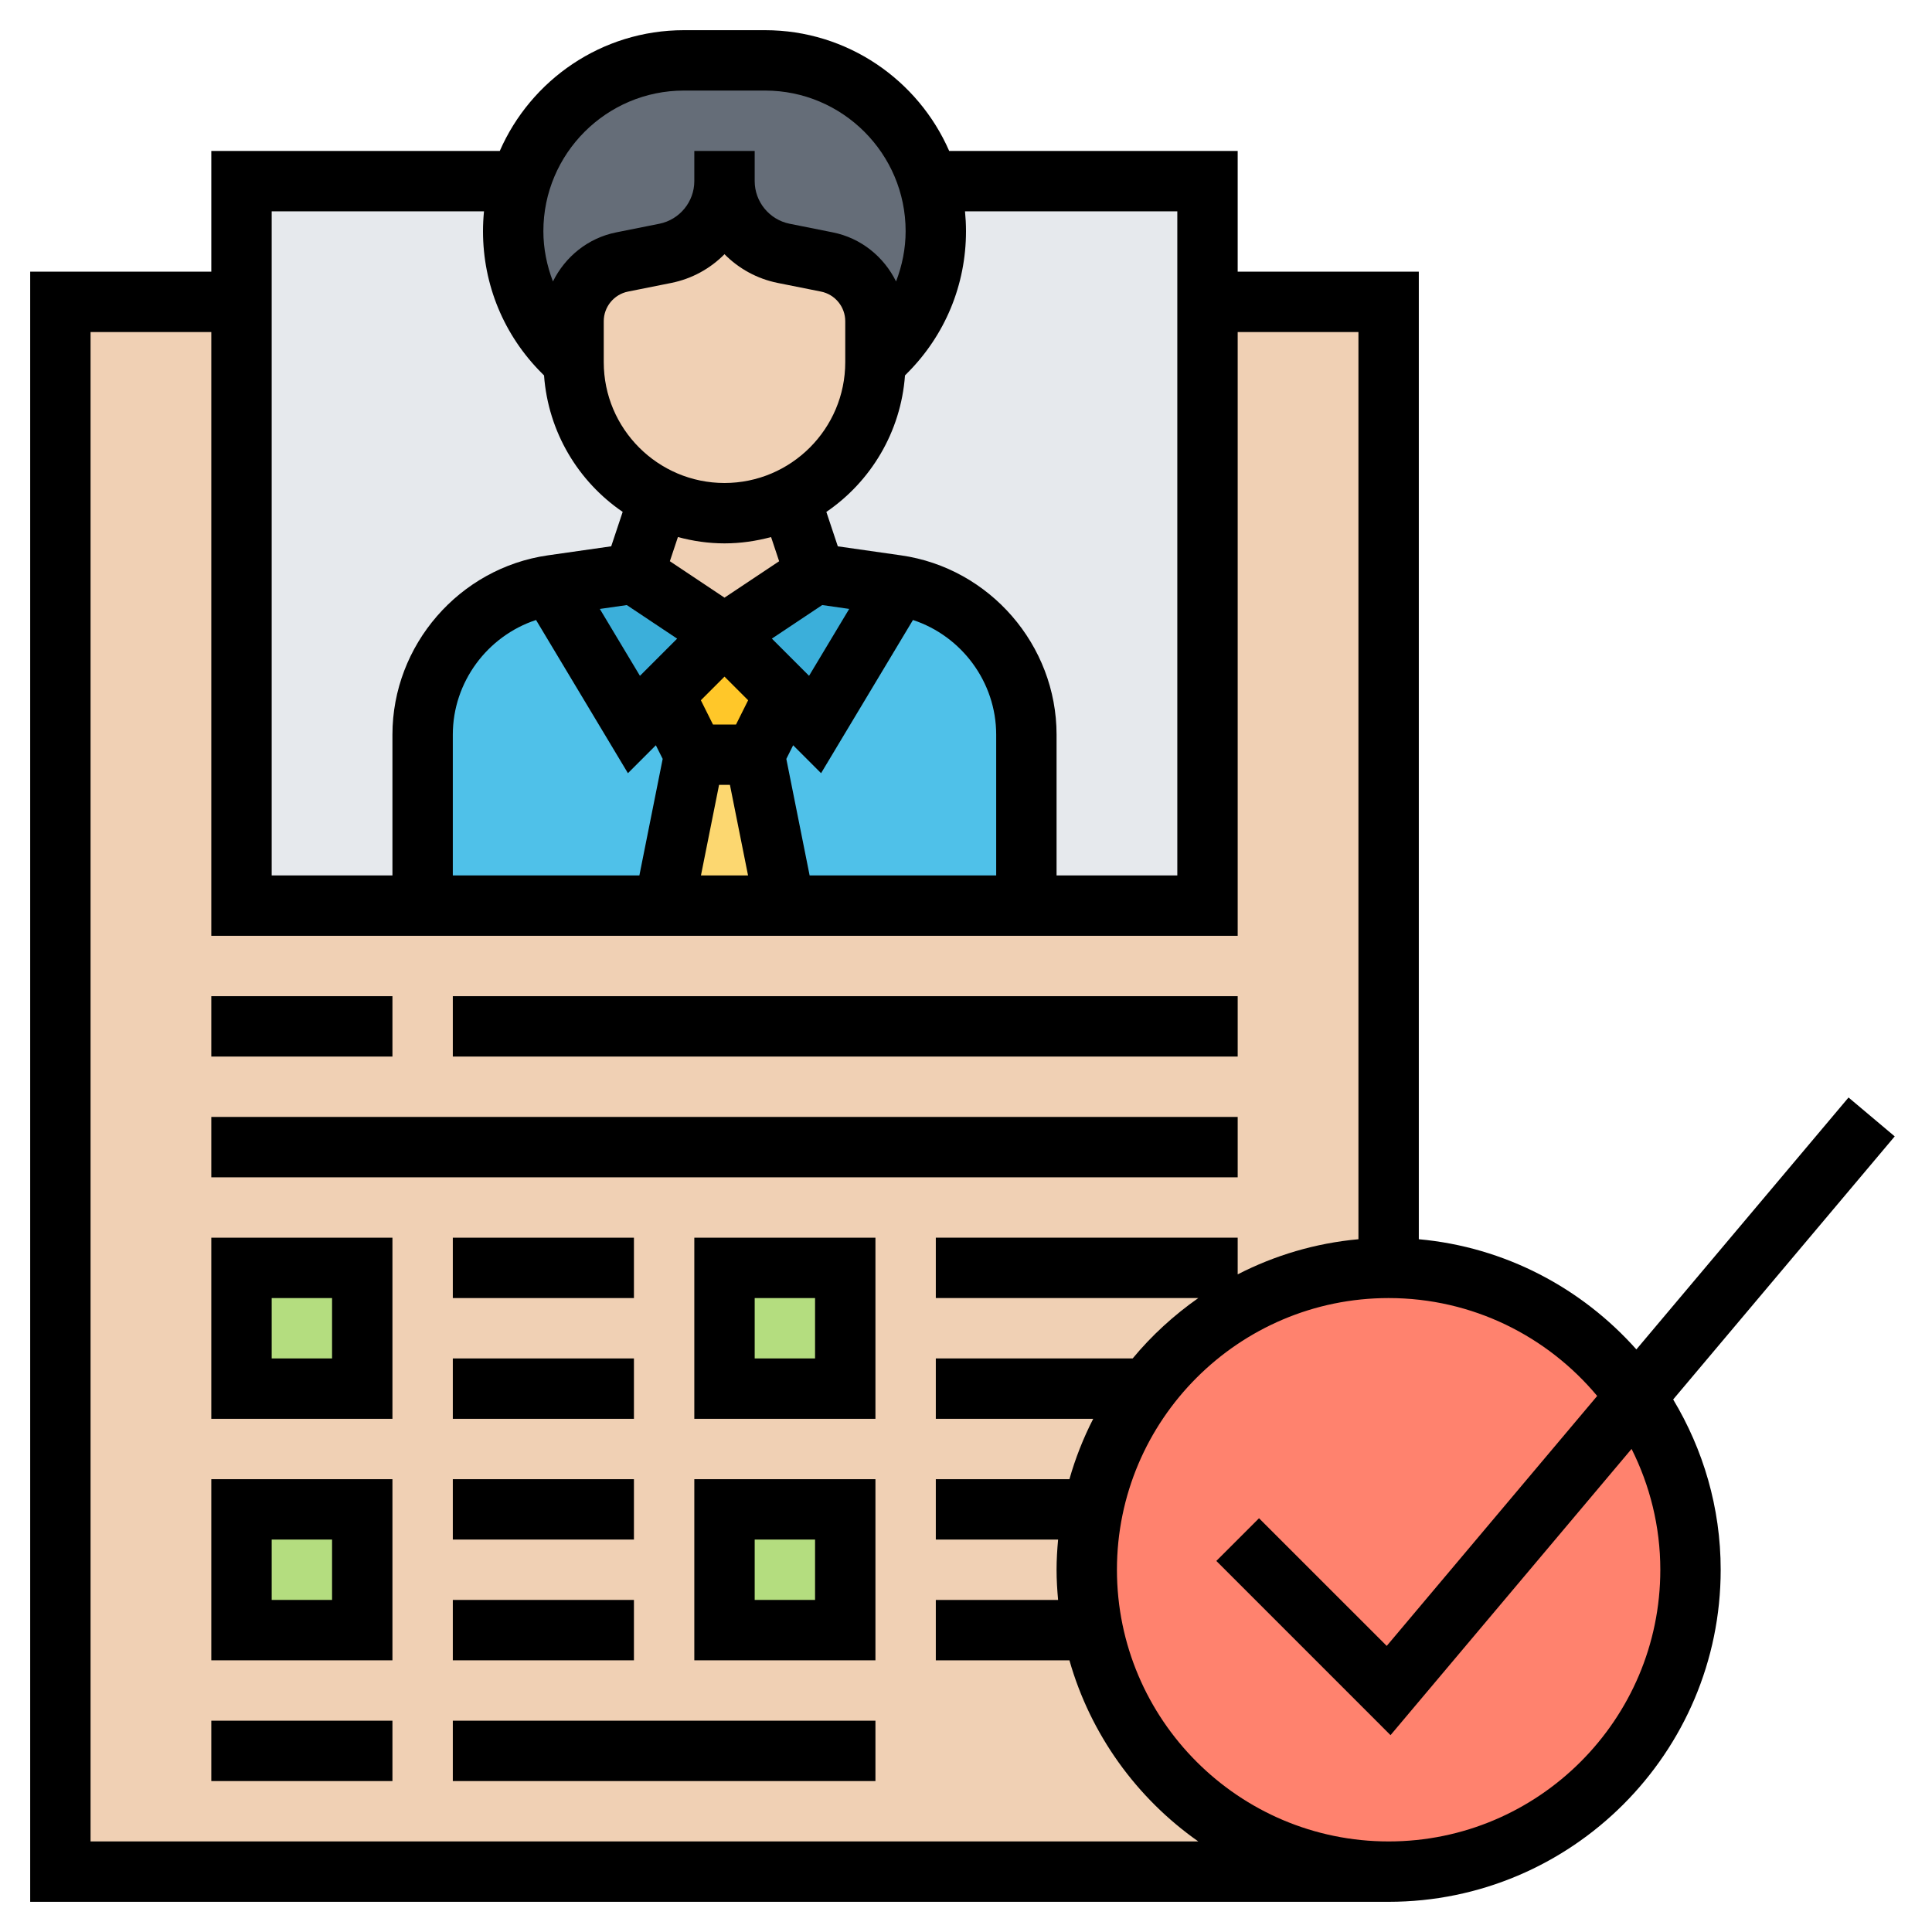 <svg id="_x33_0" enable-background="new 0 0 64 64" viewBox="0 0 64 64"
     xmlns="http://www.w3.org/2000/svg">
    <g>
        <g>
            <g>
                <path d="m2 10h44v52h-44z" fill="#f0d0b4"/>
            </g>
            <g>
                <path d="m8 6h32v24h-32z" fill="#e6e9ed"/>
            </g>
            <g>
                <path d="m31 7.66c0 1.5-.6 2.94-1.66 4l-.34.34v-1.36c0-.95-.67-1.77-1.61-1.96l-1.43-.29c-1.14-.23-1.96-1.23-1.96-2.39 0 1.16-.82 2.16-1.96 2.39l-1.43.29c-.94.19-1.61 1.01-1.61 1.96v1.36l-.34-.34c-1.06-1.06-1.66-2.5-1.66-4 0-.58.09-1.14.24-1.66h.01c.71-2.32 2.86-4 5.41-4h2.68c1.56 0 2.98.63 4 1.66.65.64 1.14 1.44 1.41 2.34h.01c.15.52.24 1.08.24 1.66z"
                      fill="#656d78"/>
            </g>
            <g>
                <path d="m23 25-1 5h-8v-5.66c0-2.47 1.8-4.57 4.24-4.94l2.76 4.6 1-1z" fill="#4fc1e9"/>
            </g>
            <g>
                <path d="m26 23 1 1 2.76-4.6c2.44.37 4.24 2.47 4.24 4.94v5.66h-8l-1-5z" fill="#4fc1e9"/>
            </g>
            <g>
                <path d="m25 25 1 5h-4l1-5z" fill="#fcd770"/>
            </g>
            <g>
                <path d="m26 23-1 2h-2l-1-2 2-2z" fill="#ffc729"/>
            </g>
            <g>
                <path d="m29.76 19.4-2.76 4.6-1-1-2-2 3-2 2.71.39c.02 0 .03 0 .05.01z" fill="#3bafda"/>
            </g>
            <g>
                <path d="m21 24-2.76-4.6c.02-.01.03-.01.05-.01l2.71-.39 3 2-2 2z" fill="#3bafda"/>
            </g>
            <g>
                <path d="m24 17c.78 0 1.52-.18 2.17-.49l.83 2.49-3 2-3-2 .83-2.49z" fill="#f0d0b4"/>
            </g>
            <g>
                <path d="m29 12c0 1.98-1.15 3.7-2.83 4.51-.65.31-1.39.49-2.17.49l-2.17-.49-1.37-.97c-.9-.91-1.46-2.16-1.46-3.54v-1.36c0-.95.67-1.77 1.61-1.96l1.43-.29c1.14-.23 1.96-1.23 1.96-2.39 0 1.16.82 2.16 1.96 2.39l1.43.29c.94.19 1.61 1.01 1.61 1.96z"
                      fill="#f0d0b4"/>
            </g>
            <g>
                <path d="m8 42h4v4h-4z" fill="#b4dd7f"/>
            </g>
            <g>
                <path d="m8 50h4v4h-4z" fill="#b4dd7f"/>
            </g>
            <g>
                <path d="m24 50h4v4h-4z" fill="#b4dd7f"/>
            </g>
            <g>
                <path d="m24 42h4v4h-4z" fill="#b4dd7f"/>
            </g>
            <g>
                <path d="m54.19 46.27c1.14 1.62 1.81 3.6 1.81 5.73 0 5.52-4.48 10-10 10-4.83 0-8.87-3.44-9.8-8-.13-.64-.2-1.31-.2-2s.07-1.36.2-2c.3-1.48.93-2.84 1.8-4 1.83-2.43 4.73-4 8-4 3.39 0 6.38 1.69 8.19 4.27z"
                      fill="#ff826e"/>
            </g>
        </g>
        <g>
            <path d="m7 33h6v2h-6z"/>
            <path d="m15 33h26v2h-26z"/>
            <path d="m7 37h34v2h-34z"/>
            <path d="m62.765 37.644-1.53-1.288-7.028 8.345c-1.807-2.03-4.347-3.391-7.207-3.65v-32.051h-6v-4h-9.557c-1.028-2.351-3.374-4-6.1-4h-2.687c-2.726 0-5.072 1.649-6.1 4h-9.556v4h-6v54h45c6.065 0 11-4.935 11-11 0-2.063-.582-3.989-1.574-5.641zm-32.715-25.28c1.258-1.258 1.95-2.929 1.95-4.707 0-.222-.012-.441-.033-.657h7.033v22h-4v-4.664c0-2.966-2.215-5.52-5.151-5.939l-2.095-.299-.38-1.14c1.47-1.004 2.468-2.645 2.605-4.521zm-5.668 11.636h-.764l-.401-.803.783-.783.783.783zm2.419-1.613-1.232-1.232 1.668-1.112.894.128zm-2.801-6.387c-2.206-.001-4-1.796-4-4.002v-1.358c0-.475.338-.888.804-.981l1.431-.286c.689-.138 1.296-.478 1.765-.952.469.474 1.076.814 1.765.952l1.431.286c.466.093.804.506.804.981v1.358c0 2.206-1.794 4.001-4 4.002zm-.002 2h.004c.533 0 1.048-.077 1.541-.209l.267.801-1.81 1.206-1.81-1.207.267-.801c.493.133 1.008.21 1.541.21zm-3.235 2.044 1.668 1.112-1.232 1.232-1.329-2.216zm-3.006.494 3.044 5.075.925-.925.226.452-.772 3.86h-6.18v-4.664c0-1.741 1.146-3.267 2.757-3.798zm6.063 5.462h.36l.6 3h-1.56zm3 3-.772-3.86.226-.452.925.925 3.044-5.075c1.611.531 2.757 2.057 2.757 3.798v4.664zm-4.163-26h2.687c2.567 0 4.656 2.089 4.656 4.657 0 .58-.115 1.141-.317 1.667-.402-.816-1.158-1.439-2.095-1.626l-1.431-.286c-.67-.135-1.157-.728-1.157-1.412v-1h-2v1c0 .684-.487 1.277-1.157 1.412l-1.431.286c-.937.187-1.692.81-2.095 1.626-.202-.526-.317-1.087-.317-1.667 0-2.568 2.089-4.657 4.657-4.657zm-13.657 4h7.033c-.021.216-.033.435-.033.657 0 1.778.692 3.45 1.95 4.707l.072.072c.137 1.877 1.134 3.517 2.605 4.521l-.38 1.14-2.095.299c-2.937.42-5.152 2.974-5.152 5.94v4.664h-4zm-6 54v-50h4v20h34v-20h4v30.051c-1.43.13-2.779.537-4 1.164v-1.215h-10v2h8.695c-.81.569-1.544 1.239-2.174 2h-6.521v2h5.214c-.325.634-.59 1.302-.788 2h-4.426v2h4.051c-.03.33-.051.662-.051 1s.021.67.051 1h-4.051v2h4.426c.699 2.458 2.228 4.566 4.269 6zm52-9c0 4.962-4.038 9-9 9s-9-4.038-9-9 4.038-9 9-9c2.774 0 5.257 1.263 6.909 3.243l-6.972 8.28-4.23-4.229-1.414 1.414 5.77 5.771 7.985-9.482c.604 1.206.952 2.563.952 4.003z"/>
            <path d="m7 47h6v-6h-6zm2-4h2v2h-2z"/>
            <path d="m15 41h6v2h-6z"/>
            <path d="m15 45h6v2h-6z"/>
            <path d="m7 55h6v-6h-6zm2-4h2v2h-2z"/>
            <path d="m15 49h6v2h-6z"/>
            <path d="m15 53h6v2h-6z"/>
            <path d="m23 47h6v-6h-6zm2-4h2v2h-2z"/>
            <path d="m23 55h6v-6h-6zm2-4h2v2h-2z"/>
            <path d="m7 57h6v2h-6z"/>
            <path d="m15 57h14v2h-14z"/>
        </g>
    </g>
</svg>